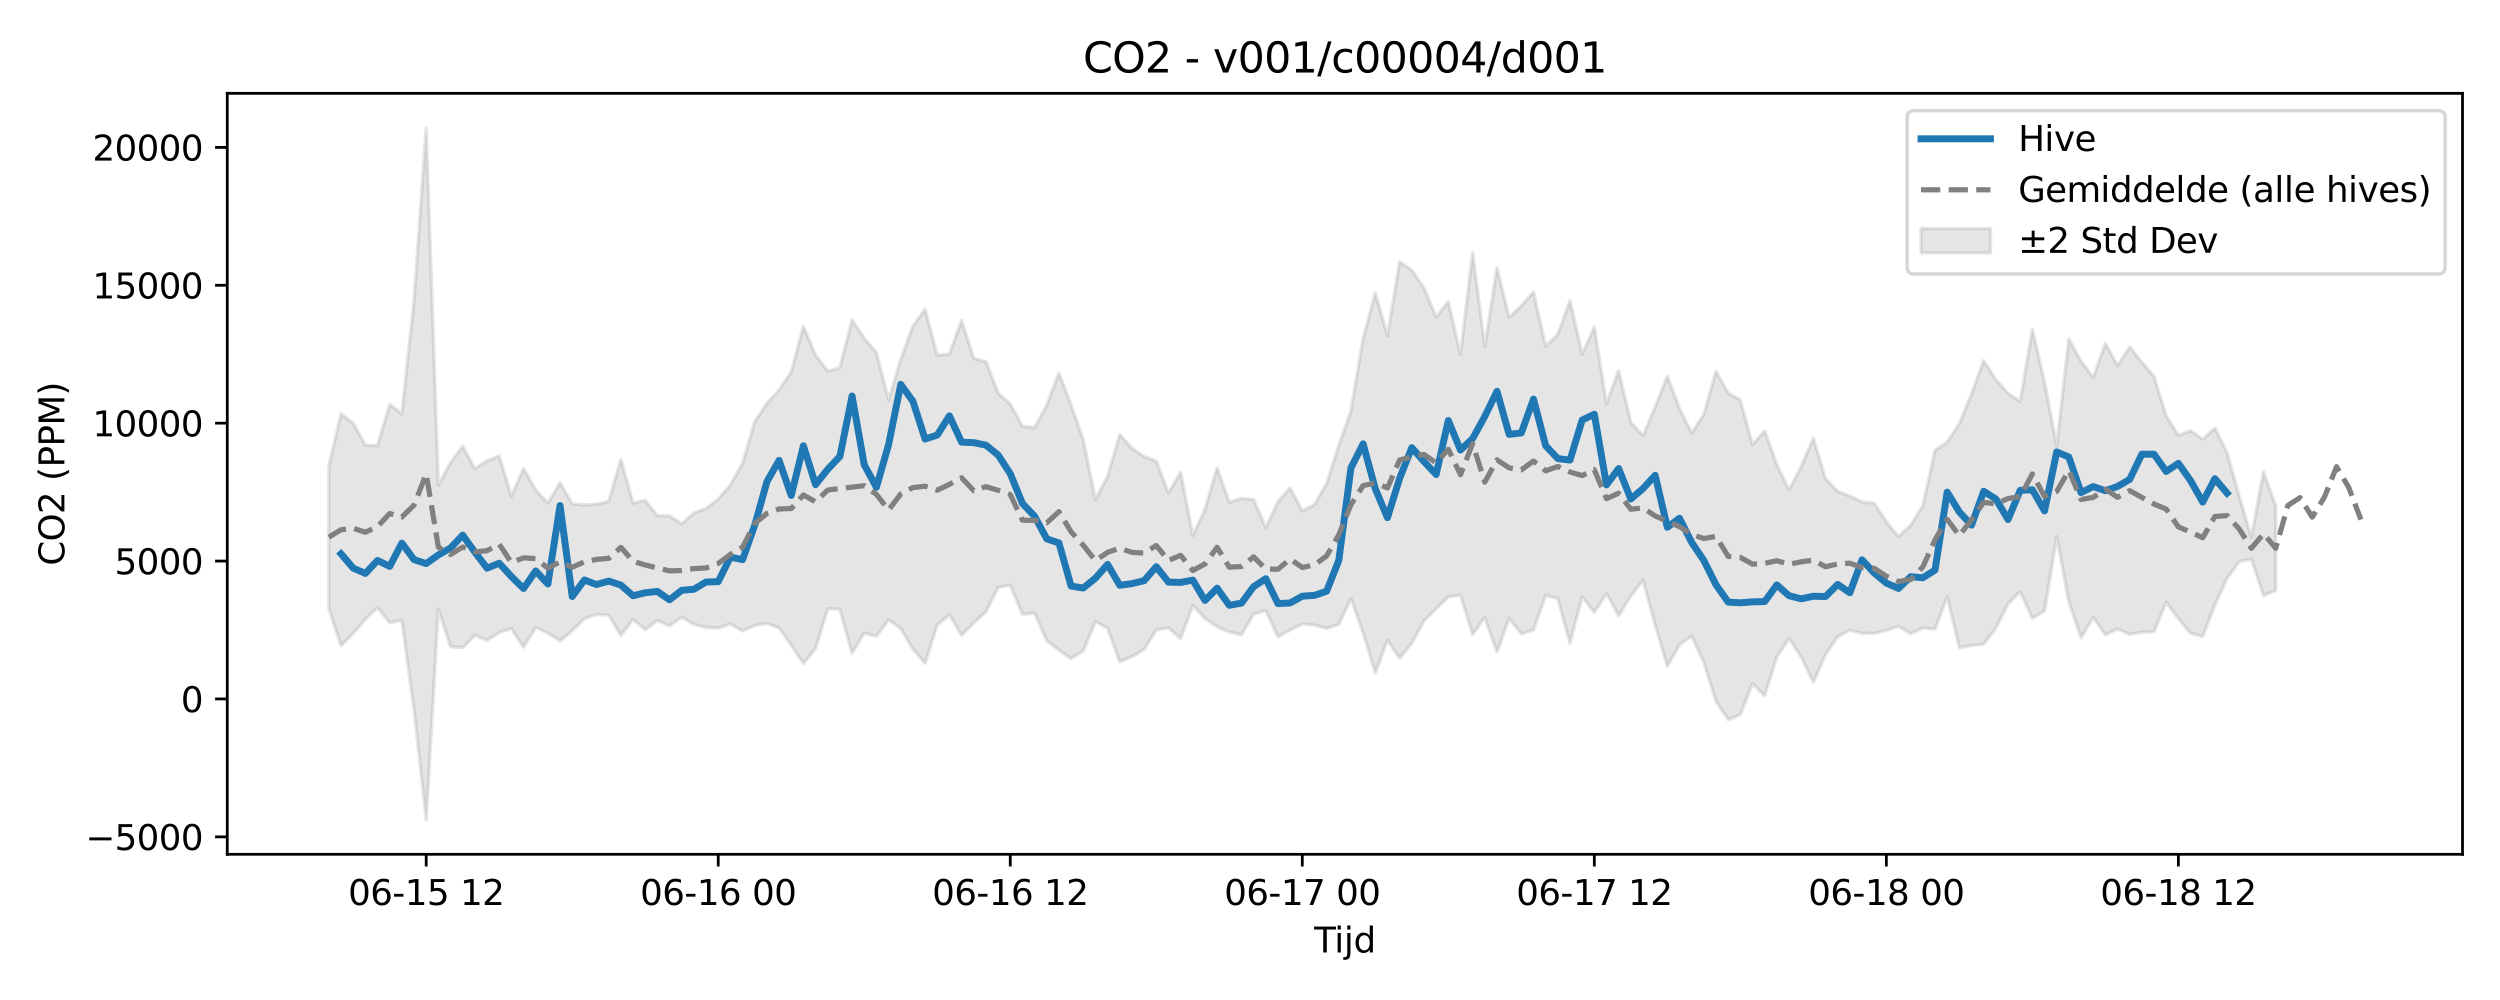 <?xml version="1.0" encoding="utf-8" standalone="no"?>
<!DOCTYPE svg PUBLIC "-//W3C//DTD SVG 1.1//EN"
  "http://www.w3.org/Graphics/SVG/1.1/DTD/svg11.dtd">
<svg xmlns:xlink="http://www.w3.org/1999/xlink" width="720pt" height="288pt" viewBox="0 0 720 288" xmlns="http://www.w3.org/2000/svg" version="1.1">
 <defs>
  <style type="text/css">*{stroke-linejoin: round; stroke-linecap: butt}</style>
 </defs>
 <g id="figure_1">
  <g id="patch_1">
   <path d="M 0 288 
L 720 288 
L 720 0 
L 0 0 
z
" style="fill: #ffffff"/>
  </g>
  <g id="axes_1">
   <g id="patch_2">
    <path d="M 65.45 246.04 
L 709.2 246.04 
L 709.2 26.88 
L 65.45 26.88 
z
" style="fill: #ffffff"/>
   </g>
   <g id="FillBetweenPolyCollection_1">
    <defs>
     <path id="mdeadb4d46b" d="M 94.711 -153.839 
L 94.711 -112.73 
L 98.216 -102.054 
L 101.72 -105.59 
L 105.224 -109.633 
L 108.729 -113.046 
L 112.233 -108.654 
L 115.737 -109.371 
L 119.242 -83.58 
L 122.746 -51.922 
L 126.251 -112.604 
L 129.755 -101.773 
L 133.259 -101.484 
L 136.764 -105.042 
L 140.268 -103.551 
L 143.772 -105.84 
L 147.277 -106.954 
L 150.781 -101.615 
L 154.285 -107.307 
L 157.79 -105.653 
L 161.294 -103.421 
L 164.798 -106.327 
L 168.303 -109.816 
L 171.807 -111.025 
L 175.312 -110.796 
L 178.816 -105.009 
L 182.32 -109.615 
L 185.825 -106.638 
L 189.329 -109.355 
L 192.833 -107.757 
L 196.338 -110.27 
L 199.842 -108.201 
L 203.346 -107.299 
L 206.851 -107.111 
L 210.355 -108.323 
L 213.859 -106.271 
L 217.364 -107.834 
L 220.868 -108.431 
L 224.372 -107.189 
L 227.877 -102.196 
L 231.381 -96.897 
L 234.886 -101.253 
L 238.39 -112.696 
L 241.894 -112.519 
L 245.399 -99.861 
L 248.903 -105.693 
L 252.407 -104.758 
L 255.912 -109.466 
L 259.416 -106.975 
L 262.92 -101.075 
L 266.425 -97.002 
L 269.929 -108.002 
L 273.433 -110.962 
L 276.938 -105.039 
L 280.442 -108.609 
L 283.947 -111.819 
L 287.451 -118.778 
L 290.955 -119.501 
L 294.46 -111.116 
L 297.964 -111.425 
L 301.468 -103.491 
L 304.973 -100.711 
L 308.477 -98.356 
L 311.981 -100.538 
L 315.486 -108.984 
L 318.99 -107.026 
L 322.494 -97.409 
L 325.999 -98.893 
L 329.503 -100.966 
L 333.007 -106.58 
L 336.512 -107.15 
L 340.016 -104.107 
L 343.521 -113.606 
L 347.025 -109.884 
L 350.529 -107.488 
L 354.034 -105.976 
L 357.538 -105.194 
L 361.042 -111.151 
L 364.547 -112.146 
L 368.051 -104.604 
L 371.555 -106.54 
L 375.06 -108.271 
L 378.564 -107.964 
L 382.068 -106.998 
L 385.573 -108.181 
L 389.077 -115.594 
L 392.582 -105.748 
L 396.086 -94.215 
L 399.59 -103.611 
L 403.095 -98.43 
L 406.599 -102.735 
L 410.103 -109.166 
L 413.608 -112.701 
L 417.112 -116.091 
L 420.616 -116.6 
L 424.121 -105.274 
L 427.625 -110.151 
L 431.129 -100.209 
L 434.634 -109.945 
L 438.138 -105.41 
L 441.643 -106.566 
L 445.147 -116.543 
L 448.651 -115.591 
L 452.156 -102.75 
L 455.66 -116.097 
L 459.164 -111.635 
L 462.669 -117.035 
L 466.173 -110.698 
L 469.677 -116.31 
L 473.182 -120.926 
L 476.686 -108.047 
L 480.19 -96.128 
L 483.695 -102.298 
L 487.199 -104.86 
L 490.703 -97.214 
L 494.208 -85.988 
L 497.712 -80.753 
L 501.217 -82.165 
L 504.721 -91.142 
L 508.225 -87.588 
L 511.73 -98.827 
L 515.234 -104.102 
L 518.738 -98.799 
L 522.243 -91.526 
L 525.747 -99.445 
L 529.251 -104.655 
L 532.756 -106.492 
L 536.26 -105.613 
L 539.764 -105.587 
L 543.269 -106.434 
L 546.773 -107.606 
L 550.278 -105.497 
L 553.782 -107.121 
L 557.286 -106.812 
L 560.791 -116.172 
L 564.295 -101.449 
L 567.799 -102.103 
L 571.304 -102.481 
L 574.808 -107.085 
L 578.312 -114.094 
L 581.817 -117.582 
L 585.321 -109.937 
L 588.825 -112.037 
L 592.33 -133.442 
L 595.834 -114.664 
L 599.338 -104.344 
L 602.843 -110.192 
L 606.347 -105.178 
L 609.852 -106.851 
L 613.356 -105.293 
L 616.86 -105.949 
L 620.365 -106.052 
L 623.869 -114.536 
L 627.373 -109.895 
L 630.878 -105.615 
L 634.382 -104.71 
L 637.886 -113.778 
L 641.391 -121.41 
L 644.895 -126.272 
L 648.399 -126.931 
L 651.904 -116.532 
L 655.408 -117.908 
L 655.408 -142.282 
L 655.408 -142.282 
L 651.904 -152.105 
L 648.399 -133.251 
L 644.895 -145.052 
L 641.391 -157.607 
L 637.886 -164.7 
L 634.382 -161.53 
L 630.878 -163.943 
L 627.373 -162.625 
L 623.869 -168.225 
L 620.365 -179.59 
L 616.86 -183.667 
L 613.356 -188.073 
L 609.852 -182.688 
L 606.347 -189.07 
L 602.843 -179.272 
L 599.338 -183.967 
L 595.834 -190.369 
L 592.33 -159.495 
L 588.825 -178.01 
L 585.321 -193.067 
L 581.817 -172.331 
L 578.312 -174.769 
L 574.808 -178.666 
L 571.304 -184.164 
L 567.799 -174.564 
L 564.295 -166.038 
L 560.791 -160.664 
L 557.286 -158.318 
L 553.782 -142.372 
L 550.278 -136.734 
L 546.773 -133.458 
L 543.269 -137.692 
L 539.764 -143.074 
L 536.26 -143.444 
L 532.756 -145.122 
L 529.251 -146.484 
L 525.747 -150.126 
L 522.243 -161.817 
L 518.738 -153.579 
L 515.234 -146.901 
L 511.73 -154.209 
L 508.225 -163.898 
L 504.721 -159.916 
L 501.217 -172.79 
L 497.712 -174.785 
L 494.208 -181.071 
L 490.703 -168.58 
L 487.199 -163.292 
L 483.695 -170.343 
L 480.19 -179.655 
L 476.686 -170.774 
L 473.182 -162.52 
L 469.677 -166.365 
L 466.173 -181.236 
L 462.669 -171.739 
L 459.164 -193.778 
L 455.66 -185.99 
L 452.156 -201.357 
L 448.651 -191.724 
L 445.147 -188.265 
L 441.643 -203.861 
L 438.138 -199.935 
L 434.634 -196.555 
L 431.129 -210.935 
L 427.625 -188.146 
L 424.121 -215.228 
L 420.616 -185.948 
L 417.112 -201.094 
L 413.608 -196.664 
L 410.103 -205.072 
L 406.599 -210.168 
L 403.095 -212.626 
L 399.59 -191.352 
L 396.086 -203.545 
L 392.582 -190.545 
L 389.077 -169.712 
L 385.573 -159.716 
L 382.068 -148.796 
L 378.564 -142.647 
L 375.06 -140.849 
L 371.555 -147.487 
L 368.051 -143.492 
L 364.547 -136.087 
L 361.042 -144.093 
L 357.538 -144.479 
L 354.034 -143.342 
L 350.529 -153.26 
L 347.025 -141.267 
L 343.521 -133.773 
L 340.016 -152.015 
L 336.512 -146.021 
L 333.007 -155.19 
L 329.503 -156.514 
L 325.999 -158.899 
L 322.494 -162.836 
L 318.99 -150.833 
L 315.486 -144.131 
L 311.981 -161.365 
L 308.477 -171.324 
L 304.973 -180.578 
L 301.468 -171.322 
L 297.964 -164.854 
L 294.46 -165.238 
L 290.955 -171.685 
L 287.451 -174.815 
L 283.947 -183.863 
L 280.442 -184.768 
L 276.938 -195.735 
L 273.433 -186.06 
L 269.929 -185.655 
L 266.425 -198.959 
L 262.92 -194.086 
L 259.416 -184.501 
L 255.912 -172.765 
L 252.407 -186.476 
L 248.903 -190.555 
L 245.399 -195.904 
L 241.894 -182.135 
L 238.39 -181.066 
L 234.886 -185.698 
L 231.381 -193.991 
L 227.877 -180.906 
L 224.372 -175.632 
L 220.868 -171.829 
L 217.364 -166.573 
L 213.859 -154.562 
L 210.355 -148.34 
L 206.851 -144.297 
L 203.346 -141.555 
L 199.842 -140.299 
L 196.338 -137.127 
L 192.833 -139.417 
L 189.329 -139.465 
L 185.825 -143.922 
L 182.32 -143.095 
L 178.816 -155.714 
L 175.312 -143.597 
L 171.807 -142.789 
L 168.303 -142.579 
L 164.798 -142.916 
L 161.294 -148.944 
L 157.79 -143.097 
L 154.285 -146.927 
L 150.781 -153.07 
L 147.277 -145.032 
L 143.772 -156.709 
L 140.268 -155.269 
L 136.764 -153.07 
L 133.259 -159.448 
L 129.755 -154.785 
L 126.251 -148.272 
L 122.746 -251.158 
L 119.242 -201.471 
L 115.737 -168.814 
L 112.233 -171.554 
L 108.729 -159.676 
L 105.224 -159.793 
L 101.72 -166.129 
L 98.216 -168.806 
L 94.711 -153.839 
z
" style="stroke: #808080; stroke-opacity: 0.2"/>
    </defs>
    <g clip-path="url(#pce1c991303)">
     <use xlink:href="#mdeadb4d46b" x="0" y="288" style="fill: #808080; fill-opacity: 0.2; stroke: #808080; stroke-opacity: 0.2"/>
    </g>
   </g>
   <g id="matplotlib.axis_1">
    <g id="xtick_1">
     <g id="line2d_1">
      <defs>
       <path id="m502bb65338" d="M 0 0 
L 0 3.5 
" style="stroke: #000000; stroke-width: 0.8"/>
      </defs>
      <g>
       <use xlink:href="#m502bb65338" x="122.746" y="246.04" style="stroke: #000000; stroke-width: 0.8"/>
      </g>
     </g>
     <g id="text_1">
      <!-- 06-15 12 -->
      <g transform="translate(100.266 260.638) scale(0.1 -0.1)">
       <defs>
        <path id="DejaVuSans-30" d="M 2034 4250 
Q 1547 4250 1301 3770 
Q 1056 3291 1056 2328 
Q 1056 1369 1301 889 
Q 1547 409 2034 409 
Q 2525 409 2770 889 
Q 3016 1369 3016 2328 
Q 3016 3291 2770 3770 
Q 2525 4250 2034 4250 
z
M 2034 4750 
Q 2819 4750 3233 4129 
Q 3647 3509 3647 2328 
Q 3647 1150 3233 529 
Q 2819 -91 2034 -91 
Q 1250 -91 836 529 
Q 422 1150 422 2328 
Q 422 3509 836 4129 
Q 1250 4750 2034 4750 
z
" transform="scale(0.016)"/>
        <path id="DejaVuSans-36" d="M 2113 2584 
Q 1688 2584 1439 2293 
Q 1191 2003 1191 1497 
Q 1191 994 1439 701 
Q 1688 409 2113 409 
Q 2538 409 2786 701 
Q 3034 994 3034 1497 
Q 3034 2003 2786 2293 
Q 2538 2584 2113 2584 
z
M 3366 4563 
L 3366 3988 
Q 3128 4100 2886 4159 
Q 2644 4219 2406 4219 
Q 1781 4219 1451 3797 
Q 1122 3375 1075 2522 
Q 1259 2794 1537 2939 
Q 1816 3084 2150 3084 
Q 2853 3084 3261 2657 
Q 3669 2231 3669 1497 
Q 3669 778 3244 343 
Q 2819 -91 2113 -91 
Q 1303 -91 875 529 
Q 447 1150 447 2328 
Q 447 3434 972 4092 
Q 1497 4750 2381 4750 
Q 2619 4750 2861 4703 
Q 3103 4656 3366 4563 
z
" transform="scale(0.016)"/>
        <path id="DejaVuSans-2d" d="M 313 2009 
L 1997 2009 
L 1997 1497 
L 313 1497 
L 313 2009 
z
" transform="scale(0.016)"/>
        <path id="DejaVuSans-31" d="M 794 531 
L 1825 531 
L 1825 4091 
L 703 3866 
L 703 4441 
L 1819 4666 
L 2450 4666 
L 2450 531 
L 3481 531 
L 3481 0 
L 794 0 
L 794 531 
z
" transform="scale(0.016)"/>
        <path id="DejaVuSans-35" d="M 691 4666 
L 3169 4666 
L 3169 4134 
L 1269 4134 
L 1269 2991 
Q 1406 3038 1543 3061 
Q 1681 3084 1819 3084 
Q 2600 3084 3056 2656 
Q 3513 2228 3513 1497 
Q 3513 744 3044 326 
Q 2575 -91 1722 -91 
Q 1428 -91 1123 -41 
Q 819 9 494 109 
L 494 744 
Q 775 591 1075 516 
Q 1375 441 1709 441 
Q 2250 441 2565 725 
Q 2881 1009 2881 1497 
Q 2881 1984 2565 2268 
Q 2250 2553 1709 2553 
Q 1456 2553 1204 2497 
Q 953 2441 691 2322 
L 691 4666 
z
" transform="scale(0.016)"/>
        <path id="DejaVuSans-20" transform="scale(0.016)"/>
        <path id="DejaVuSans-32" d="M 1228 531 
L 3431 531 
L 3431 0 
L 469 0 
L 469 531 
Q 828 903 1448 1529 
Q 2069 2156 2228 2338 
Q 2531 2678 2651 2914 
Q 2772 3150 2772 3378 
Q 2772 3750 2511 3984 
Q 2250 4219 1831 4219 
Q 1534 4219 1204 4116 
Q 875 4013 500 3803 
L 500 4441 
Q 881 4594 1212 4672 
Q 1544 4750 1819 4750 
Q 2544 4750 2975 4387 
Q 3406 4025 3406 3419 
Q 3406 3131 3298 2873 
Q 3191 2616 2906 2266 
Q 2828 2175 2409 1742 
Q 1991 1309 1228 531 
z
" transform="scale(0.016)"/>
       </defs>
       <use xlink:href="#DejaVuSans-30"/>
       <use xlink:href="#DejaVuSans-36" transform="translate(63.623 0)"/>
       <use xlink:href="#DejaVuSans-2d" transform="translate(127.246 0)"/>
       <use xlink:href="#DejaVuSans-31" transform="translate(163.33 0)"/>
       <use xlink:href="#DejaVuSans-35" transform="translate(226.953 0)"/>
       <use xlink:href="#DejaVuSans-20" transform="translate(290.576 0)"/>
       <use xlink:href="#DejaVuSans-31" transform="translate(322.363 0)"/>
       <use xlink:href="#DejaVuSans-32" transform="translate(385.986 0)"/>
      </g>
     </g>
    </g>
    <g id="xtick_2">
     <g id="line2d_2">
      <g>
       <use xlink:href="#m502bb65338" x="206.851" y="246.04" style="stroke: #000000; stroke-width: 0.8"/>
      </g>
     </g>
     <g id="text_2">
      <!-- 06-16 00 -->
      <g transform="translate(184.37 260.638) scale(0.1 -0.1)">
       <use xlink:href="#DejaVuSans-30"/>
       <use xlink:href="#DejaVuSans-36" transform="translate(63.623 0)"/>
       <use xlink:href="#DejaVuSans-2d" transform="translate(127.246 0)"/>
       <use xlink:href="#DejaVuSans-31" transform="translate(163.33 0)"/>
       <use xlink:href="#DejaVuSans-36" transform="translate(226.953 0)"/>
       <use xlink:href="#DejaVuSans-20" transform="translate(290.576 0)"/>
       <use xlink:href="#DejaVuSans-30" transform="translate(322.363 0)"/>
       <use xlink:href="#DejaVuSans-30" transform="translate(385.986 0)"/>
      </g>
     </g>
    </g>
    <g id="xtick_3">
     <g id="line2d_3">
      <g>
       <use xlink:href="#m502bb65338" x="290.955" y="246.04" style="stroke: #000000; stroke-width: 0.8"/>
      </g>
     </g>
     <g id="text_3">
      <!-- 06-16 12 -->
      <g transform="translate(268.475 260.638) scale(0.1 -0.1)">
       <use xlink:href="#DejaVuSans-30"/>
       <use xlink:href="#DejaVuSans-36" transform="translate(63.623 0)"/>
       <use xlink:href="#DejaVuSans-2d" transform="translate(127.246 0)"/>
       <use xlink:href="#DejaVuSans-31" transform="translate(163.33 0)"/>
       <use xlink:href="#DejaVuSans-36" transform="translate(226.953 0)"/>
       <use xlink:href="#DejaVuSans-20" transform="translate(290.576 0)"/>
       <use xlink:href="#DejaVuSans-31" transform="translate(322.363 0)"/>
       <use xlink:href="#DejaVuSans-32" transform="translate(385.986 0)"/>
      </g>
     </g>
    </g>
    <g id="xtick_4">
     <g id="line2d_4">
      <g>
       <use xlink:href="#m502bb65338" x="375.06" y="246.04" style="stroke: #000000; stroke-width: 0.8"/>
      </g>
     </g>
     <g id="text_4">
      <!-- 06-17 00 -->
      <g transform="translate(352.579 260.638) scale(0.1 -0.1)">
       <defs>
        <path id="DejaVuSans-37" d="M 525 4666 
L 3525 4666 
L 3525 4397 
L 1831 0 
L 1172 0 
L 2766 4134 
L 525 4134 
L 525 4666 
z
" transform="scale(0.016)"/>
       </defs>
       <use xlink:href="#DejaVuSans-30"/>
       <use xlink:href="#DejaVuSans-36" transform="translate(63.623 0)"/>
       <use xlink:href="#DejaVuSans-2d" transform="translate(127.246 0)"/>
       <use xlink:href="#DejaVuSans-31" transform="translate(163.33 0)"/>
       <use xlink:href="#DejaVuSans-37" transform="translate(226.953 0)"/>
       <use xlink:href="#DejaVuSans-20" transform="translate(290.576 0)"/>
       <use xlink:href="#DejaVuSans-30" transform="translate(322.363 0)"/>
       <use xlink:href="#DejaVuSans-30" transform="translate(385.986 0)"/>
      </g>
     </g>
    </g>
    <g id="xtick_5">
     <g id="line2d_5">
      <g>
       <use xlink:href="#m502bb65338" x="459.164" y="246.04" style="stroke: #000000; stroke-width: 0.8"/>
      </g>
     </g>
     <g id="text_5">
      <!-- 06-17 12 -->
      <g transform="translate(436.684 260.638) scale(0.1 -0.1)">
       <use xlink:href="#DejaVuSans-30"/>
       <use xlink:href="#DejaVuSans-36" transform="translate(63.623 0)"/>
       <use xlink:href="#DejaVuSans-2d" transform="translate(127.246 0)"/>
       <use xlink:href="#DejaVuSans-31" transform="translate(163.33 0)"/>
       <use xlink:href="#DejaVuSans-37" transform="translate(226.953 0)"/>
       <use xlink:href="#DejaVuSans-20" transform="translate(290.576 0)"/>
       <use xlink:href="#DejaVuSans-31" transform="translate(322.363 0)"/>
       <use xlink:href="#DejaVuSans-32" transform="translate(385.986 0)"/>
      </g>
     </g>
    </g>
    <g id="xtick_6">
     <g id="line2d_6">
      <g>
       <use xlink:href="#m502bb65338" x="543.269" y="246.04" style="stroke: #000000; stroke-width: 0.8"/>
      </g>
     </g>
     <g id="text_6">
      <!-- 06-18 00 -->
      <g transform="translate(520.788 260.638) scale(0.1 -0.1)">
       <defs>
        <path id="DejaVuSans-38" d="M 2034 2216 
Q 1584 2216 1326 1975 
Q 1069 1734 1069 1313 
Q 1069 891 1326 650 
Q 1584 409 2034 409 
Q 2484 409 2743 651 
Q 3003 894 3003 1313 
Q 3003 1734 2745 1975 
Q 2488 2216 2034 2216 
z
M 1403 2484 
Q 997 2584 770 2862 
Q 544 3141 544 3541 
Q 544 4100 942 4425 
Q 1341 4750 2034 4750 
Q 2731 4750 3128 4425 
Q 3525 4100 3525 3541 
Q 3525 3141 3298 2862 
Q 3072 2584 2669 2484 
Q 3125 2378 3379 2068 
Q 3634 1759 3634 1313 
Q 3634 634 3220 271 
Q 2806 -91 2034 -91 
Q 1263 -91 848 271 
Q 434 634 434 1313 
Q 434 1759 690 2068 
Q 947 2378 1403 2484 
z
M 1172 3481 
Q 1172 3119 1398 2916 
Q 1625 2713 2034 2713 
Q 2441 2713 2670 2916 
Q 2900 3119 2900 3481 
Q 2900 3844 2670 4047 
Q 2441 4250 2034 4250 
Q 1625 4250 1398 4047 
Q 1172 3844 1172 3481 
z
" transform="scale(0.016)"/>
       </defs>
       <use xlink:href="#DejaVuSans-30"/>
       <use xlink:href="#DejaVuSans-36" transform="translate(63.623 0)"/>
       <use xlink:href="#DejaVuSans-2d" transform="translate(127.246 0)"/>
       <use xlink:href="#DejaVuSans-31" transform="translate(163.33 0)"/>
       <use xlink:href="#DejaVuSans-38" transform="translate(226.953 0)"/>
       <use xlink:href="#DejaVuSans-20" transform="translate(290.576 0)"/>
       <use xlink:href="#DejaVuSans-30" transform="translate(322.363 0)"/>
       <use xlink:href="#DejaVuSans-30" transform="translate(385.986 0)"/>
      </g>
     </g>
    </g>
    <g id="xtick_7">
     <g id="line2d_7">
      <g>
       <use xlink:href="#m502bb65338" x="627.373" y="246.04" style="stroke: #000000; stroke-width: 0.8"/>
      </g>
     </g>
     <g id="text_7">
      <!-- 06-18 12 -->
      <g transform="translate(604.893 260.638) scale(0.1 -0.1)">
       <use xlink:href="#DejaVuSans-30"/>
       <use xlink:href="#DejaVuSans-36" transform="translate(63.623 0)"/>
       <use xlink:href="#DejaVuSans-2d" transform="translate(127.246 0)"/>
       <use xlink:href="#DejaVuSans-31" transform="translate(163.33 0)"/>
       <use xlink:href="#DejaVuSans-38" transform="translate(226.953 0)"/>
       <use xlink:href="#DejaVuSans-20" transform="translate(290.576 0)"/>
       <use xlink:href="#DejaVuSans-31" transform="translate(322.363 0)"/>
       <use xlink:href="#DejaVuSans-32" transform="translate(385.986 0)"/>
      </g>
     </g>
    </g>
    <g id="text_8">
     <!-- Tijd -->
     <g transform="translate(378.475 274.317) scale(0.1 -0.1)">
      <defs>
       <path id="DejaVuSans-54" d="M -19 4666 
L 3928 4666 
L 3928 4134 
L 2272 4134 
L 2272 0 
L 1638 0 
L 1638 4134 
L -19 4134 
L -19 4666 
z
" transform="scale(0.016)"/>
       <path id="DejaVuSans-69" d="M 603 3500 
L 1178 3500 
L 1178 0 
L 603 0 
L 603 3500 
z
M 603 4863 
L 1178 4863 
L 1178 4134 
L 603 4134 
L 603 4863 
z
" transform="scale(0.016)"/>
       <path id="DejaVuSans-6a" d="M 603 3500 
L 1178 3500 
L 1178 -63 
Q 1178 -731 923 -1031 
Q 669 -1331 103 -1331 
L -116 -1331 
L -116 -844 
L 38 -844 
Q 366 -844 484 -692 
Q 603 -541 603 -63 
L 603 3500 
z
M 603 4863 
L 1178 4863 
L 1178 4134 
L 603 4134 
L 603 4863 
z
" transform="scale(0.016)"/>
       <path id="DejaVuSans-64" d="M 2906 2969 
L 2906 4863 
L 3481 4863 
L 3481 0 
L 2906 0 
L 2906 525 
Q 2725 213 2448 61 
Q 2172 -91 1784 -91 
Q 1150 -91 751 415 
Q 353 922 353 1747 
Q 353 2572 751 3078 
Q 1150 3584 1784 3584 
Q 2172 3584 2448 3432 
Q 2725 3281 2906 2969 
z
M 947 1747 
Q 947 1113 1208 752 
Q 1469 391 1925 391 
Q 2381 391 2643 752 
Q 2906 1113 2906 1747 
Q 2906 2381 2643 2742 
Q 2381 3103 1925 3103 
Q 1469 3103 1208 2742 
Q 947 2381 947 1747 
z
" transform="scale(0.016)"/>
      </defs>
      <use xlink:href="#DejaVuSans-54"/>
      <use xlink:href="#DejaVuSans-69" transform="translate(57.959 0)"/>
      <use xlink:href="#DejaVuSans-6a" transform="translate(85.742 0)"/>
      <use xlink:href="#DejaVuSans-64" transform="translate(113.525 0)"/>
     </g>
    </g>
   </g>
   <g id="matplotlib.axis_2">
    <g id="ytick_1">
     <g id="line2d_8">
      <defs>
       <path id="m38a59a2629" d="M 0 0 
L -3.5 0 
" style="stroke: #000000; stroke-width: 0.8"/>
      </defs>
      <g>
       <use xlink:href="#m38a59a2629" x="65.45" y="241.011" style="stroke: #000000; stroke-width: 0.8"/>
      </g>
     </g>
     <g id="text_9">
      <!-- −5000 -->
      <g transform="translate(24.62 244.81) scale(0.1 -0.1)">
       <defs>
        <path id="DejaVuSans-2212" d="M 678 2272 
L 4684 2272 
L 4684 1741 
L 678 1741 
L 678 2272 
z
" transform="scale(0.016)"/>
       </defs>
       <use xlink:href="#DejaVuSans-2212"/>
       <use xlink:href="#DejaVuSans-35" transform="translate(83.789 0)"/>
       <use xlink:href="#DejaVuSans-30" transform="translate(147.412 0)"/>
       <use xlink:href="#DejaVuSans-30" transform="translate(211.035 0)"/>
       <use xlink:href="#DejaVuSans-30" transform="translate(274.658 0)"/>
      </g>
     </g>
    </g>
    <g id="ytick_2">
     <g id="line2d_9">
      <g>
       <use xlink:href="#m38a59a2629" x="65.45" y="201.298" style="stroke: #000000; stroke-width: 0.8"/>
      </g>
     </g>
     <g id="text_10">
      <!-- 0 -->
      <g transform="translate(52.087 205.098) scale(0.1 -0.1)">
       <use xlink:href="#DejaVuSans-30"/>
      </g>
     </g>
    </g>
    <g id="ytick_3">
     <g id="line2d_10">
      <g>
       <use xlink:href="#m38a59a2629" x="65.45" y="161.586" style="stroke: #000000; stroke-width: 0.8"/>
      </g>
     </g>
     <g id="text_11">
      <!-- 5000 -->
      <g transform="translate(33 165.385) scale(0.1 -0.1)">
       <use xlink:href="#DejaVuSans-35"/>
       <use xlink:href="#DejaVuSans-30" transform="translate(63.623 0)"/>
       <use xlink:href="#DejaVuSans-30" transform="translate(127.246 0)"/>
       <use xlink:href="#DejaVuSans-30" transform="translate(190.869 0)"/>
      </g>
     </g>
    </g>
    <g id="ytick_4">
     <g id="line2d_11">
      <g>
       <use xlink:href="#m38a59a2629" x="65.45" y="121.874" style="stroke: #000000; stroke-width: 0.8"/>
      </g>
     </g>
     <g id="text_12">
      <!-- 10000 -->
      <g transform="translate(26.637 125.673) scale(0.1 -0.1)">
       <use xlink:href="#DejaVuSans-31"/>
       <use xlink:href="#DejaVuSans-30" transform="translate(63.623 0)"/>
       <use xlink:href="#DejaVuSans-30" transform="translate(127.246 0)"/>
       <use xlink:href="#DejaVuSans-30" transform="translate(190.869 0)"/>
       <use xlink:href="#DejaVuSans-30" transform="translate(254.492 0)"/>
      </g>
     </g>
    </g>
    <g id="ytick_5">
     <g id="line2d_12">
      <g>
       <use xlink:href="#m38a59a2629" x="65.45" y="82.162" style="stroke: #000000; stroke-width: 0.8"/>
      </g>
     </g>
     <g id="text_13">
      <!-- 15000 -->
      <g transform="translate(26.637 85.961) scale(0.1 -0.1)">
       <use xlink:href="#DejaVuSans-31"/>
       <use xlink:href="#DejaVuSans-35" transform="translate(63.623 0)"/>
       <use xlink:href="#DejaVuSans-30" transform="translate(127.246 0)"/>
       <use xlink:href="#DejaVuSans-30" transform="translate(190.869 0)"/>
       <use xlink:href="#DejaVuSans-30" transform="translate(254.492 0)"/>
      </g>
     </g>
    </g>
    <g id="ytick_6">
     <g id="line2d_13">
      <g>
       <use xlink:href="#m38a59a2629" x="65.45" y="42.449" style="stroke: #000000; stroke-width: 0.8"/>
      </g>
     </g>
     <g id="text_14">
      <!-- 20000 -->
      <g transform="translate(26.637 46.248) scale(0.1 -0.1)">
       <use xlink:href="#DejaVuSans-32"/>
       <use xlink:href="#DejaVuSans-30" transform="translate(63.623 0)"/>
       <use xlink:href="#DejaVuSans-30" transform="translate(127.246 0)"/>
       <use xlink:href="#DejaVuSans-30" transform="translate(190.869 0)"/>
       <use xlink:href="#DejaVuSans-30" transform="translate(254.492 0)"/>
      </g>
     </g>
    </g>
    <g id="text_15">
     <!-- CO2 (PPM) -->
     <g transform="translate(18.541 162.903) rotate(-90) scale(0.1 -0.1)">
      <defs>
       <path id="DejaVuSans-43" d="M 4122 4306 
L 4122 3641 
Q 3803 3938 3442 4084 
Q 3081 4231 2675 4231 
Q 1875 4231 1450 3742 
Q 1025 3253 1025 2328 
Q 1025 1406 1450 917 
Q 1875 428 2675 428 
Q 3081 428 3442 575 
Q 3803 722 4122 1019 
L 4122 359 
Q 3791 134 3420 21 
Q 3050 -91 2638 -91 
Q 1578 -91 968 557 
Q 359 1206 359 2328 
Q 359 3453 968 4101 
Q 1578 4750 2638 4750 
Q 3056 4750 3426 4639 
Q 3797 4528 4122 4306 
z
" transform="scale(0.016)"/>
       <path id="DejaVuSans-4f" d="M 2522 4238 
Q 1834 4238 1429 3725 
Q 1025 3213 1025 2328 
Q 1025 1447 1429 934 
Q 1834 422 2522 422 
Q 3209 422 3611 934 
Q 4013 1447 4013 2328 
Q 4013 3213 3611 3725 
Q 3209 4238 2522 4238 
z
M 2522 4750 
Q 3503 4750 4090 4092 
Q 4678 3434 4678 2328 
Q 4678 1225 4090 567 
Q 3503 -91 2522 -91 
Q 1538 -91 948 565 
Q 359 1222 359 2328 
Q 359 3434 948 4092 
Q 1538 4750 2522 4750 
z
" transform="scale(0.016)"/>
       <path id="DejaVuSans-28" d="M 1984 4856 
Q 1566 4138 1362 3434 
Q 1159 2731 1159 2009 
Q 1159 1288 1364 580 
Q 1569 -128 1984 -844 
L 1484 -844 
Q 1016 -109 783 600 
Q 550 1309 550 2009 
Q 550 2706 781 3412 
Q 1013 4119 1484 4856 
L 1984 4856 
z
" transform="scale(0.016)"/>
       <path id="DejaVuSans-50" d="M 1259 4147 
L 1259 2394 
L 2053 2394 
Q 2494 2394 2734 2622 
Q 2975 2850 2975 3272 
Q 2975 3691 2734 3919 
Q 2494 4147 2053 4147 
L 1259 4147 
z
M 628 4666 
L 2053 4666 
Q 2838 4666 3239 4311 
Q 3641 3956 3641 3272 
Q 3641 2581 3239 2228 
Q 2838 1875 2053 1875 
L 1259 1875 
L 1259 0 
L 628 0 
L 628 4666 
z
" transform="scale(0.016)"/>
       <path id="DejaVuSans-4d" d="M 628 4666 
L 1569 4666 
L 2759 1491 
L 3956 4666 
L 4897 4666 
L 4897 0 
L 4281 0 
L 4281 4097 
L 3078 897 
L 2444 897 
L 1241 4097 
L 1241 0 
L 628 0 
L 628 4666 
z
" transform="scale(0.016)"/>
       <path id="DejaVuSans-29" d="M 513 4856 
L 1013 4856 
Q 1481 4119 1714 3412 
Q 1947 2706 1947 2009 
Q 1947 1309 1714 600 
Q 1481 -109 1013 -844 
L 513 -844 
Q 928 -128 1133 580 
Q 1338 1288 1338 2009 
Q 1338 2731 1133 3434 
Q 928 4138 513 4856 
z
" transform="scale(0.016)"/>
      </defs>
      <use xlink:href="#DejaVuSans-43"/>
      <use xlink:href="#DejaVuSans-4f" transform="translate(69.824 0)"/>
      <use xlink:href="#DejaVuSans-32" transform="translate(148.535 0)"/>
      <use xlink:href="#DejaVuSans-20" transform="translate(212.158 0)"/>
      <use xlink:href="#DejaVuSans-28" transform="translate(243.945 0)"/>
      <use xlink:href="#DejaVuSans-50" transform="translate(282.959 0)"/>
      <use xlink:href="#DejaVuSans-50" transform="translate(343.262 0)"/>
      <use xlink:href="#DejaVuSans-4d" transform="translate(403.564 0)"/>
      <use xlink:href="#DejaVuSans-29" transform="translate(489.844 0)"/>
     </g>
    </g>
   </g>
   <g id="line2d_14">
    <path d="M 98.216 159.508 
L 101.72 163.625 
L 105.224 165.142 
L 108.729 161.411 
L 112.233 163.114 
L 115.737 156.418 
L 119.242 161.171 
L 122.746 162.32 
L 126.251 159.823 
L 129.755 157.824 
L 133.259 154.123 
L 136.764 159.023 
L 140.268 163.641 
L 143.772 162.198 
L 147.277 166.042 
L 150.781 169.484 
L 154.285 164.432 
L 157.79 168.186 
L 161.294 145.598 
L 164.798 171.796 
L 168.303 167.035 
L 171.807 168.345 
L 175.312 167.35 
L 178.816 168.507 
L 182.32 171.578 
L 185.825 170.715 
L 189.329 170.339 
L 192.833 172.756 
L 196.338 169.995 
L 199.842 169.719 
L 203.346 167.622 
L 206.851 167.519 
L 210.355 160.442 
L 213.859 161.181 
L 217.364 151.266 
L 220.868 138.749 
L 224.372 132.588 
L 227.877 142.702 
L 231.381 128.381 
L 234.886 139.578 
L 238.39 135.154 
L 241.894 131.439 
L 245.399 114.051 
L 248.903 133.87 
L 252.407 140.335 
L 255.912 128.074 
L 259.416 110.704 
L 262.92 115.575 
L 266.425 126.449 
L 269.929 125.294 
L 273.433 119.769 
L 276.938 127.349 
L 280.442 127.479 
L 283.947 128.199 
L 287.451 131.039 
L 290.955 136.414 
L 294.46 145 
L 297.964 148.674 
L 301.468 155.19 
L 304.973 156.373 
L 308.477 168.785 
L 311.981 169.354 
L 315.486 166.497 
L 318.99 162.55 
L 322.494 168.562 
L 325.999 168.086 
L 329.503 167.244 
L 333.007 163.206 
L 336.512 167.641 
L 340.016 167.742 
L 343.521 167.066 
L 347.025 172.933 
L 350.529 169.388 
L 354.034 174.323 
L 357.538 173.698 
L 361.042 168.959 
L 364.547 166.661 
L 368.051 173.836 
L 371.555 173.656 
L 375.06 171.7 
L 378.564 171.469 
L 382.068 170.27 
L 385.573 161.372 
L 389.077 134.759 
L 392.582 127.841 
L 396.086 140.782 
L 399.59 149.09 
L 403.095 137.759 
L 406.599 128.929 
L 410.103 132.919 
L 413.608 136.655 
L 417.112 121.111 
L 420.616 129.602 
L 424.121 126.3 
L 427.625 119.912 
L 431.129 112.706 
L 434.634 125.106 
L 438.138 124.688 
L 441.643 114.951 
L 445.147 128.358 
L 448.651 132.072 
L 452.156 132.506 
L 455.66 120.984 
L 459.164 119.295 
L 462.669 139.654 
L 466.173 134.937 
L 469.677 143.708 
L 473.182 140.7 
L 476.686 136.898 
L 480.19 151.862 
L 483.695 149.262 
L 487.199 156.209 
L 490.703 161.411 
L 494.208 168.417 
L 497.712 173.405 
L 501.217 173.606 
L 504.721 173.336 
L 508.225 173.256 
L 511.73 168.441 
L 515.234 171.567 
L 518.738 172.459 
L 522.243 171.718 
L 525.747 171.803 
L 529.251 168.303 
L 532.756 170.717 
L 536.26 161.231 
L 539.764 165.017 
L 543.269 167.932 
L 546.773 169.462 
L 550.278 166.079 
L 553.782 166.397 
L 557.286 164.173 
L 560.791 141.733 
L 564.295 147.446 
L 567.799 151.237 
L 571.304 141.492 
L 574.808 143.702 
L 578.312 149.612 
L 581.817 141.227 
L 585.321 141.05 
L 588.825 147.134 
L 592.33 130.145 
L 595.834 131.64 
L 599.338 141.868 
L 602.843 140.126 
L 606.347 141.333 
L 609.852 140.097 
L 613.356 138.058 
L 616.86 130.796 
L 620.365 130.809 
L 623.869 135.778 
L 627.373 133.443 
L 630.878 138.415 
L 634.382 144.597 
L 637.886 137.857 
L 641.391 142.024 
L 641.391 142.024 
" clip-path="url(#pce1c991303)" style="fill: none; stroke: #1f77b4; stroke-width: 2; stroke-linecap: square"/>
   </g>
   <g id="line2d_15">
    <path d="M 94.711 154.716 
L 98.216 152.57 
L 101.72 152.141 
L 105.224 153.287 
L 108.729 151.639 
L 112.233 147.896 
L 115.737 148.908 
L 119.242 145.475 
L 122.746 136.46 
L 126.251 157.562 
L 129.755 159.721 
L 133.259 157.534 
L 136.764 158.944 
L 140.268 158.59 
L 143.772 156.725 
L 147.277 162.007 
L 150.781 160.658 
L 154.285 160.883 
L 157.79 163.625 
L 161.294 161.817 
L 164.798 163.378 
L 168.303 161.802 
L 171.807 161.093 
L 175.312 160.803 
L 178.816 157.638 
L 182.32 161.645 
L 185.825 162.72 
L 192.833 164.413 
L 196.338 164.302 
L 199.842 163.75 
L 203.346 163.573 
L 206.851 162.296 
L 210.355 159.669 
L 213.859 157.584 
L 217.364 150.797 
L 220.868 147.87 
L 224.372 146.589 
L 227.877 146.449 
L 231.381 142.556 
L 234.886 144.525 
L 238.39 141.119 
L 248.903 139.876 
L 252.407 142.383 
L 255.912 146.885 
L 259.416 142.262 
L 262.92 140.42 
L 266.425 140.019 
L 269.929 141.171 
L 273.433 139.489 
L 276.938 137.613 
L 280.442 141.312 
L 283.947 140.159 
L 287.451 141.203 
L 290.955 142.407 
L 294.46 149.823 
L 297.964 149.861 
L 301.468 150.594 
L 304.973 147.356 
L 308.477 153.16 
L 311.981 157.048 
L 315.486 161.443 
L 318.99 159.07 
L 322.494 157.878 
L 325.999 159.104 
L 329.503 159.26 
L 333.007 157.115 
L 336.512 161.415 
L 340.016 159.939 
L 343.521 164.31 
L 347.025 162.424 
L 350.529 157.626 
L 354.034 163.341 
L 357.538 163.163 
L 361.042 160.378 
L 364.547 163.884 
L 368.051 163.952 
L 371.555 160.986 
L 375.06 163.44 
L 378.564 162.695 
L 382.068 160.103 
L 385.573 154.051 
L 389.077 145.347 
L 392.582 139.853 
L 396.086 139.12 
L 399.59 140.518 
L 403.095 132.472 
L 406.599 131.549 
L 410.103 130.881 
L 413.608 133.318 
L 417.112 129.408 
L 420.616 136.726 
L 424.121 127.749 
L 427.625 138.852 
L 431.129 132.428 
L 434.634 134.75 
L 438.138 135.328 
L 441.643 132.787 
L 445.147 135.596 
L 448.651 134.342 
L 452.156 135.946 
L 455.66 136.956 
L 459.164 135.293 
L 462.669 143.613 
L 466.173 142.033 
L 469.677 146.662 
L 473.182 146.277 
L 476.686 148.589 
L 483.695 151.68 
L 487.199 153.924 
L 490.703 155.103 
L 494.208 154.47 
L 497.712 160.231 
L 501.217 160.522 
L 504.721 162.471 
L 508.225 162.257 
L 511.73 161.482 
L 515.234 162.499 
L 518.738 161.811 
L 522.243 161.329 
L 525.747 163.215 
L 529.251 162.431 
L 532.756 162.193 
L 536.26 163.471 
L 539.764 163.669 
L 543.269 165.937 
L 546.773 167.468 
L 550.278 166.885 
L 553.782 163.254 
L 557.286 155.435 
L 560.791 149.582 
L 564.295 154.256 
L 567.799 149.666 
L 571.304 144.678 
L 574.808 145.125 
L 578.312 143.569 
L 581.817 143.043 
L 585.321 136.498 
L 588.825 142.976 
L 592.33 141.531 
L 595.834 135.483 
L 599.338 143.844 
L 602.843 143.268 
L 606.347 140.876 
L 609.852 143.23 
L 613.356 141.317 
L 620.365 145.179 
L 623.869 146.619 
L 627.373 151.74 
L 630.878 153.221 
L 634.382 154.88 
L 637.886 148.761 
L 641.391 148.492 
L 644.895 152.338 
L 648.399 157.909 
L 651.904 153.681 
L 655.408 157.905 
L 658.913 145.577 
L 662.417 143.321 
L 665.921 148.934 
L 669.426 143.176 
L 672.93 134.415 
L 676.434 140.369 
L 679.939 149.641 
L 679.939 149.641 
" clip-path="url(#pce1c991303)" style="fill: none; stroke-dasharray: 5.55,2.4; stroke-dashoffset: 0; stroke: #808080; stroke-width: 1.5"/>
   </g>
   <g id="patch_3">
    <path d="M 65.45 246.04 
L 65.45 26.88 
" style="fill: none; stroke: #000000; stroke-width: 0.8; stroke-linejoin: miter; stroke-linecap: square"/>
   </g>
   <g id="patch_4">
    <path d="M 709.2 246.04 
L 709.2 26.88 
" style="fill: none; stroke: #000000; stroke-width: 0.8; stroke-linejoin: miter; stroke-linecap: square"/>
   </g>
   <g id="patch_5">
    <path d="M 65.45 246.04 
L 709.2 246.04 
" style="fill: none; stroke: #000000; stroke-width: 0.8; stroke-linejoin: miter; stroke-linecap: square"/>
   </g>
   <g id="patch_6">
    <path d="M 65.45 26.88 
L 709.2 26.88 
" style="fill: none; stroke: #000000; stroke-width: 0.8; stroke-linejoin: miter; stroke-linecap: square"/>
   </g>
   <g id="text_16">
    <!-- CO2 - v001/c00004/d001 -->
    <g transform="translate(311.922 20.88) scale(0.12 -0.12)">
     <defs>
      <path id="DejaVuSans-76" d="M 191 3500 
L 800 3500 
L 1894 563 
L 2988 3500 
L 3597 3500 
L 2284 0 
L 1503 0 
L 191 3500 
z
" transform="scale(0.016)"/>
      <path id="DejaVuSans-2f" d="M 1625 4666 
L 2156 4666 
L 531 -594 
L 0 -594 
L 1625 4666 
z
" transform="scale(0.016)"/>
      <path id="DejaVuSans-63" d="M 3122 3366 
L 3122 2828 
Q 2878 2963 2633 3030 
Q 2388 3097 2138 3097 
Q 1578 3097 1268 2742 
Q 959 2388 959 1747 
Q 959 1106 1268 751 
Q 1578 397 2138 397 
Q 2388 397 2633 464 
Q 2878 531 3122 666 
L 3122 134 
Q 2881 22 2623 -34 
Q 2366 -91 2075 -91 
Q 1284 -91 818 406 
Q 353 903 353 1747 
Q 353 2603 823 3093 
Q 1294 3584 2113 3584 
Q 2378 3584 2631 3529 
Q 2884 3475 3122 3366 
z
" transform="scale(0.016)"/>
      <path id="DejaVuSans-34" d="M 2419 4116 
L 825 1625 
L 2419 1625 
L 2419 4116 
z
M 2253 4666 
L 3047 4666 
L 3047 1625 
L 3713 1625 
L 3713 1100 
L 3047 1100 
L 3047 0 
L 2419 0 
L 2419 1100 
L 313 1100 
L 313 1709 
L 2253 4666 
z
" transform="scale(0.016)"/>
     </defs>
     <use xlink:href="#DejaVuSans-43"/>
     <use xlink:href="#DejaVuSans-4f" transform="translate(69.824 0)"/>
     <use xlink:href="#DejaVuSans-32" transform="translate(148.535 0)"/>
     <use xlink:href="#DejaVuSans-20" transform="translate(212.158 0)"/>
     <use xlink:href="#DejaVuSans-2d" transform="translate(243.945 0)"/>
     <use xlink:href="#DejaVuSans-20" transform="translate(280.029 0)"/>
     <use xlink:href="#DejaVuSans-76" transform="translate(311.816 0)"/>
     <use xlink:href="#DejaVuSans-30" transform="translate(370.996 0)"/>
     <use xlink:href="#DejaVuSans-30" transform="translate(434.619 0)"/>
     <use xlink:href="#DejaVuSans-31" transform="translate(498.242 0)"/>
     <use xlink:href="#DejaVuSans-2f" transform="translate(561.865 0)"/>
     <use xlink:href="#DejaVuSans-63" transform="translate(595.557 0)"/>
     <use xlink:href="#DejaVuSans-30" transform="translate(650.537 0)"/>
     <use xlink:href="#DejaVuSans-30" transform="translate(714.16 0)"/>
     <use xlink:href="#DejaVuSans-30" transform="translate(777.783 0)"/>
     <use xlink:href="#DejaVuSans-30" transform="translate(841.406 0)"/>
     <use xlink:href="#DejaVuSans-34" transform="translate(905.029 0)"/>
     <use xlink:href="#DejaVuSans-2f" transform="translate(968.652 0)"/>
     <use xlink:href="#DejaVuSans-64" transform="translate(1002.344 0)"/>
     <use xlink:href="#DejaVuSans-30" transform="translate(1065.82 0)"/>
     <use xlink:href="#DejaVuSans-30" transform="translate(1129.443 0)"/>
     <use xlink:href="#DejaVuSans-31" transform="translate(1193.066 0)"/>
    </g>
   </g>
   <g id="legend_1">
    <g id="patch_7">
     <path d="M 551.256 78.914 
L 702.2 78.914 
Q 704.2 78.914 704.2 76.914 
L 704.2 33.88 
Q 704.2 31.88 702.2 31.88 
L 551.256 31.88 
Q 549.256 31.88 549.256 33.88 
L 549.256 76.914 
Q 549.256 78.914 551.256 78.914 
z
" style="fill: #ffffff; opacity: 0.8; stroke: #cccccc; stroke-linejoin: miter"/>
    </g>
    <g id="line2d_16">
     <path d="M 553.256 39.978 
L 563.256 39.978 
L 573.256 39.978 
" style="fill: none; stroke: #1f77b4; stroke-width: 2; stroke-linecap: square"/>
    </g>
    <g id="text_17">
     <!-- Hive -->
     <g transform="translate(581.256 43.478) scale(0.1 -0.1)">
      <defs>
       <path id="DejaVuSans-48" d="M 628 4666 
L 1259 4666 
L 1259 2753 
L 3553 2753 
L 3553 4666 
L 4184 4666 
L 4184 0 
L 3553 0 
L 3553 2222 
L 1259 2222 
L 1259 0 
L 628 0 
L 628 4666 
z
" transform="scale(0.016)"/>
       <path id="DejaVuSans-65" d="M 3597 1894 
L 3597 1613 
L 953 1613 
Q 991 1019 1311 708 
Q 1631 397 2203 397 
Q 2534 397 2845 478 
Q 3156 559 3463 722 
L 3463 178 
Q 3153 47 2828 -22 
Q 2503 -91 2169 -91 
Q 1331 -91 842 396 
Q 353 884 353 1716 
Q 353 2575 817 3079 
Q 1281 3584 2069 3584 
Q 2775 3584 3186 3129 
Q 3597 2675 3597 1894 
z
M 3022 2063 
Q 3016 2534 2758 2815 
Q 2500 3097 2075 3097 
Q 1594 3097 1305 2825 
Q 1016 2553 972 2059 
L 3022 2063 
z
" transform="scale(0.016)"/>
      </defs>
      <use xlink:href="#DejaVuSans-48"/>
      <use xlink:href="#DejaVuSans-69" transform="translate(75.195 0)"/>
      <use xlink:href="#DejaVuSans-76" transform="translate(102.979 0)"/>
      <use xlink:href="#DejaVuSans-65" transform="translate(162.158 0)"/>
     </g>
    </g>
    <g id="line2d_17">
     <path d="M 553.256 54.657 
L 563.256 54.657 
L 573.256 54.657 
" style="fill: none; stroke-dasharray: 5.55,2.4; stroke-dashoffset: 0; stroke: #808080; stroke-width: 1.5"/>
    </g>
    <g id="text_18">
     <!-- Gemiddelde (alle hives) -->
     <g transform="translate(581.256 58.157) scale(0.1 -0.1)">
      <defs>
       <path id="DejaVuSans-47" d="M 3809 666 
L 3809 1919 
L 2778 1919 
L 2778 2438 
L 4434 2438 
L 4434 434 
Q 4069 175 3628 42 
Q 3188 -91 2688 -91 
Q 1594 -91 976 548 
Q 359 1188 359 2328 
Q 359 3472 976 4111 
Q 1594 4750 2688 4750 
Q 3144 4750 3555 4637 
Q 3966 4525 4313 4306 
L 4313 3634 
Q 3963 3931 3569 4081 
Q 3175 4231 2741 4231 
Q 1884 4231 1454 3753 
Q 1025 3275 1025 2328 
Q 1025 1384 1454 906 
Q 1884 428 2741 428 
Q 3075 428 3337 486 
Q 3600 544 3809 666 
z
" transform="scale(0.016)"/>
       <path id="DejaVuSans-6d" d="M 3328 2828 
Q 3544 3216 3844 3400 
Q 4144 3584 4550 3584 
Q 5097 3584 5394 3201 
Q 5691 2819 5691 2113 
L 5691 0 
L 5113 0 
L 5113 2094 
Q 5113 2597 4934 2840 
Q 4756 3084 4391 3084 
Q 3944 3084 3684 2787 
Q 3425 2491 3425 1978 
L 3425 0 
L 2847 0 
L 2847 2094 
Q 2847 2600 2669 2842 
Q 2491 3084 2119 3084 
Q 1678 3084 1418 2786 
Q 1159 2488 1159 1978 
L 1159 0 
L 581 0 
L 581 3500 
L 1159 3500 
L 1159 2956 
Q 1356 3278 1631 3431 
Q 1906 3584 2284 3584 
Q 2666 3584 2933 3390 
Q 3200 3197 3328 2828 
z
" transform="scale(0.016)"/>
       <path id="DejaVuSans-6c" d="M 603 4863 
L 1178 4863 
L 1178 0 
L 603 0 
L 603 4863 
z
" transform="scale(0.016)"/>
       <path id="DejaVuSans-61" d="M 2194 1759 
Q 1497 1759 1228 1600 
Q 959 1441 959 1056 
Q 959 750 1161 570 
Q 1363 391 1709 391 
Q 2188 391 2477 730 
Q 2766 1069 2766 1631 
L 2766 1759 
L 2194 1759 
z
M 3341 1997 
L 3341 0 
L 2766 0 
L 2766 531 
Q 2569 213 2275 61 
Q 1981 -91 1556 -91 
Q 1019 -91 701 211 
Q 384 513 384 1019 
Q 384 1609 779 1909 
Q 1175 2209 1959 2209 
L 2766 2209 
L 2766 2266 
Q 2766 2663 2505 2880 
Q 2244 3097 1772 3097 
Q 1472 3097 1187 3025 
Q 903 2953 641 2809 
L 641 3341 
Q 956 3463 1253 3523 
Q 1550 3584 1831 3584 
Q 2591 3584 2966 3190 
Q 3341 2797 3341 1997 
z
" transform="scale(0.016)"/>
       <path id="DejaVuSans-68" d="M 3513 2113 
L 3513 0 
L 2938 0 
L 2938 2094 
Q 2938 2591 2744 2837 
Q 2550 3084 2163 3084 
Q 1697 3084 1428 2787 
Q 1159 2491 1159 1978 
L 1159 0 
L 581 0 
L 581 4863 
L 1159 4863 
L 1159 2956 
Q 1366 3272 1645 3428 
Q 1925 3584 2291 3584 
Q 2894 3584 3203 3211 
Q 3513 2838 3513 2113 
z
" transform="scale(0.016)"/>
       <path id="DejaVuSans-73" d="M 2834 3397 
L 2834 2853 
Q 2591 2978 2328 3040 
Q 2066 3103 1784 3103 
Q 1356 3103 1142 2972 
Q 928 2841 928 2578 
Q 928 2378 1081 2264 
Q 1234 2150 1697 2047 
L 1894 2003 
Q 2506 1872 2764 1633 
Q 3022 1394 3022 966 
Q 3022 478 2636 193 
Q 2250 -91 1575 -91 
Q 1294 -91 989 -36 
Q 684 19 347 128 
L 347 722 
Q 666 556 975 473 
Q 1284 391 1588 391 
Q 1994 391 2212 530 
Q 2431 669 2431 922 
Q 2431 1156 2273 1281 
Q 2116 1406 1581 1522 
L 1381 1569 
Q 847 1681 609 1914 
Q 372 2147 372 2553 
Q 372 3047 722 3315 
Q 1072 3584 1716 3584 
Q 2034 3584 2315 3537 
Q 2597 3491 2834 3397 
z
" transform="scale(0.016)"/>
      </defs>
      <use xlink:href="#DejaVuSans-47"/>
      <use xlink:href="#DejaVuSans-65" transform="translate(77.49 0)"/>
      <use xlink:href="#DejaVuSans-6d" transform="translate(139.014 0)"/>
      <use xlink:href="#DejaVuSans-69" transform="translate(236.426 0)"/>
      <use xlink:href="#DejaVuSans-64" transform="translate(264.209 0)"/>
      <use xlink:href="#DejaVuSans-64" transform="translate(327.686 0)"/>
      <use xlink:href="#DejaVuSans-65" transform="translate(391.162 0)"/>
      <use xlink:href="#DejaVuSans-6c" transform="translate(452.686 0)"/>
      <use xlink:href="#DejaVuSans-64" transform="translate(480.469 0)"/>
      <use xlink:href="#DejaVuSans-65" transform="translate(543.945 0)"/>
      <use xlink:href="#DejaVuSans-20" transform="translate(605.469 0)"/>
      <use xlink:href="#DejaVuSans-28" transform="translate(637.256 0)"/>
      <use xlink:href="#DejaVuSans-61" transform="translate(676.27 0)"/>
      <use xlink:href="#DejaVuSans-6c" transform="translate(737.549 0)"/>
      <use xlink:href="#DejaVuSans-6c" transform="translate(765.332 0)"/>
      <use xlink:href="#DejaVuSans-65" transform="translate(793.115 0)"/>
      <use xlink:href="#DejaVuSans-20" transform="translate(854.639 0)"/>
      <use xlink:href="#DejaVuSans-68" transform="translate(886.426 0)"/>
      <use xlink:href="#DejaVuSans-69" transform="translate(949.805 0)"/>
      <use xlink:href="#DejaVuSans-76" transform="translate(977.588 0)"/>
      <use xlink:href="#DejaVuSans-65" transform="translate(1036.768 0)"/>
      <use xlink:href="#DejaVuSans-73" transform="translate(1098.291 0)"/>
      <use xlink:href="#DejaVuSans-29" transform="translate(1150.391 0)"/>
     </g>
    </g>
    <g id="patch_8">
     <path d="M 553.256 72.835 
L 573.256 72.835 
L 573.256 65.835 
L 553.256 65.835 
z
" style="fill: #808080; fill-opacity: 0.2; stroke: #808080; stroke-opacity: 0.2; stroke-linejoin: miter"/>
    </g>
    <g id="text_19">
     <!-- ±2 Std Dev -->
     <g transform="translate(581.256 72.835) scale(0.1 -0.1)">
      <defs>
       <path id="DejaVuSans-b1" d="M 2944 4013 
L 2944 2803 
L 4684 2803 
L 4684 2272 
L 2944 2272 
L 2944 1063 
L 2419 1063 
L 2419 2272 
L 678 2272 
L 678 2803 
L 2419 2803 
L 2419 4013 
L 2944 4013 
z
M 678 531 
L 4684 531 
L 4684 0 
L 678 0 
L 678 531 
z
" transform="scale(0.016)"/>
       <path id="DejaVuSans-53" d="M 3425 4513 
L 3425 3897 
Q 3066 4069 2747 4153 
Q 2428 4238 2131 4238 
Q 1616 4238 1336 4038 
Q 1056 3838 1056 3469 
Q 1056 3159 1242 3001 
Q 1428 2844 1947 2747 
L 2328 2669 
Q 3034 2534 3370 2195 
Q 3706 1856 3706 1288 
Q 3706 609 3251 259 
Q 2797 -91 1919 -91 
Q 1588 -91 1214 -16 
Q 841 59 441 206 
L 441 856 
Q 825 641 1194 531 
Q 1563 422 1919 422 
Q 2459 422 2753 634 
Q 3047 847 3047 1241 
Q 3047 1584 2836 1778 
Q 2625 1972 2144 2069 
L 1759 2144 
Q 1053 2284 737 2584 
Q 422 2884 422 3419 
Q 422 4038 858 4394 
Q 1294 4750 2059 4750 
Q 2388 4750 2728 4690 
Q 3069 4631 3425 4513 
z
" transform="scale(0.016)"/>
       <path id="DejaVuSans-74" d="M 1172 4494 
L 1172 3500 
L 2356 3500 
L 2356 3053 
L 1172 3053 
L 1172 1153 
Q 1172 725 1289 603 
Q 1406 481 1766 481 
L 2356 481 
L 2356 0 
L 1766 0 
Q 1100 0 847 248 
Q 594 497 594 1153 
L 594 3053 
L 172 3053 
L 172 3500 
L 594 3500 
L 594 4494 
L 1172 4494 
z
" transform="scale(0.016)"/>
       <path id="DejaVuSans-44" d="M 1259 4147 
L 1259 519 
L 2022 519 
Q 2988 519 3436 956 
Q 3884 1394 3884 2338 
Q 3884 3275 3436 3711 
Q 2988 4147 2022 4147 
L 1259 4147 
z
M 628 4666 
L 1925 4666 
Q 3281 4666 3915 4102 
Q 4550 3538 4550 2338 
Q 4550 1131 3912 565 
Q 3275 0 1925 0 
L 628 0 
L 628 4666 
z
" transform="scale(0.016)"/>
      </defs>
      <use xlink:href="#DejaVuSans-b1"/>
      <use xlink:href="#DejaVuSans-32" transform="translate(83.789 0)"/>
      <use xlink:href="#DejaVuSans-20" transform="translate(147.412 0)"/>
      <use xlink:href="#DejaVuSans-53" transform="translate(179.199 0)"/>
      <use xlink:href="#DejaVuSans-74" transform="translate(242.676 0)"/>
      <use xlink:href="#DejaVuSans-64" transform="translate(281.885 0)"/>
      <use xlink:href="#DejaVuSans-20" transform="translate(345.361 0)"/>
      <use xlink:href="#DejaVuSans-44" transform="translate(377.148 0)"/>
      <use xlink:href="#DejaVuSans-65" transform="translate(454.15 0)"/>
      <use xlink:href="#DejaVuSans-76" transform="translate(515.674 0)"/>
     </g>
    </g>
   </g>
  </g>
 </g>
 <defs>
  <clipPath id="pce1c991303">
   <rect x="65.45" y="26.88" width="643.75" height="219.16"/>
  </clipPath>
 </defs>
</svg>
